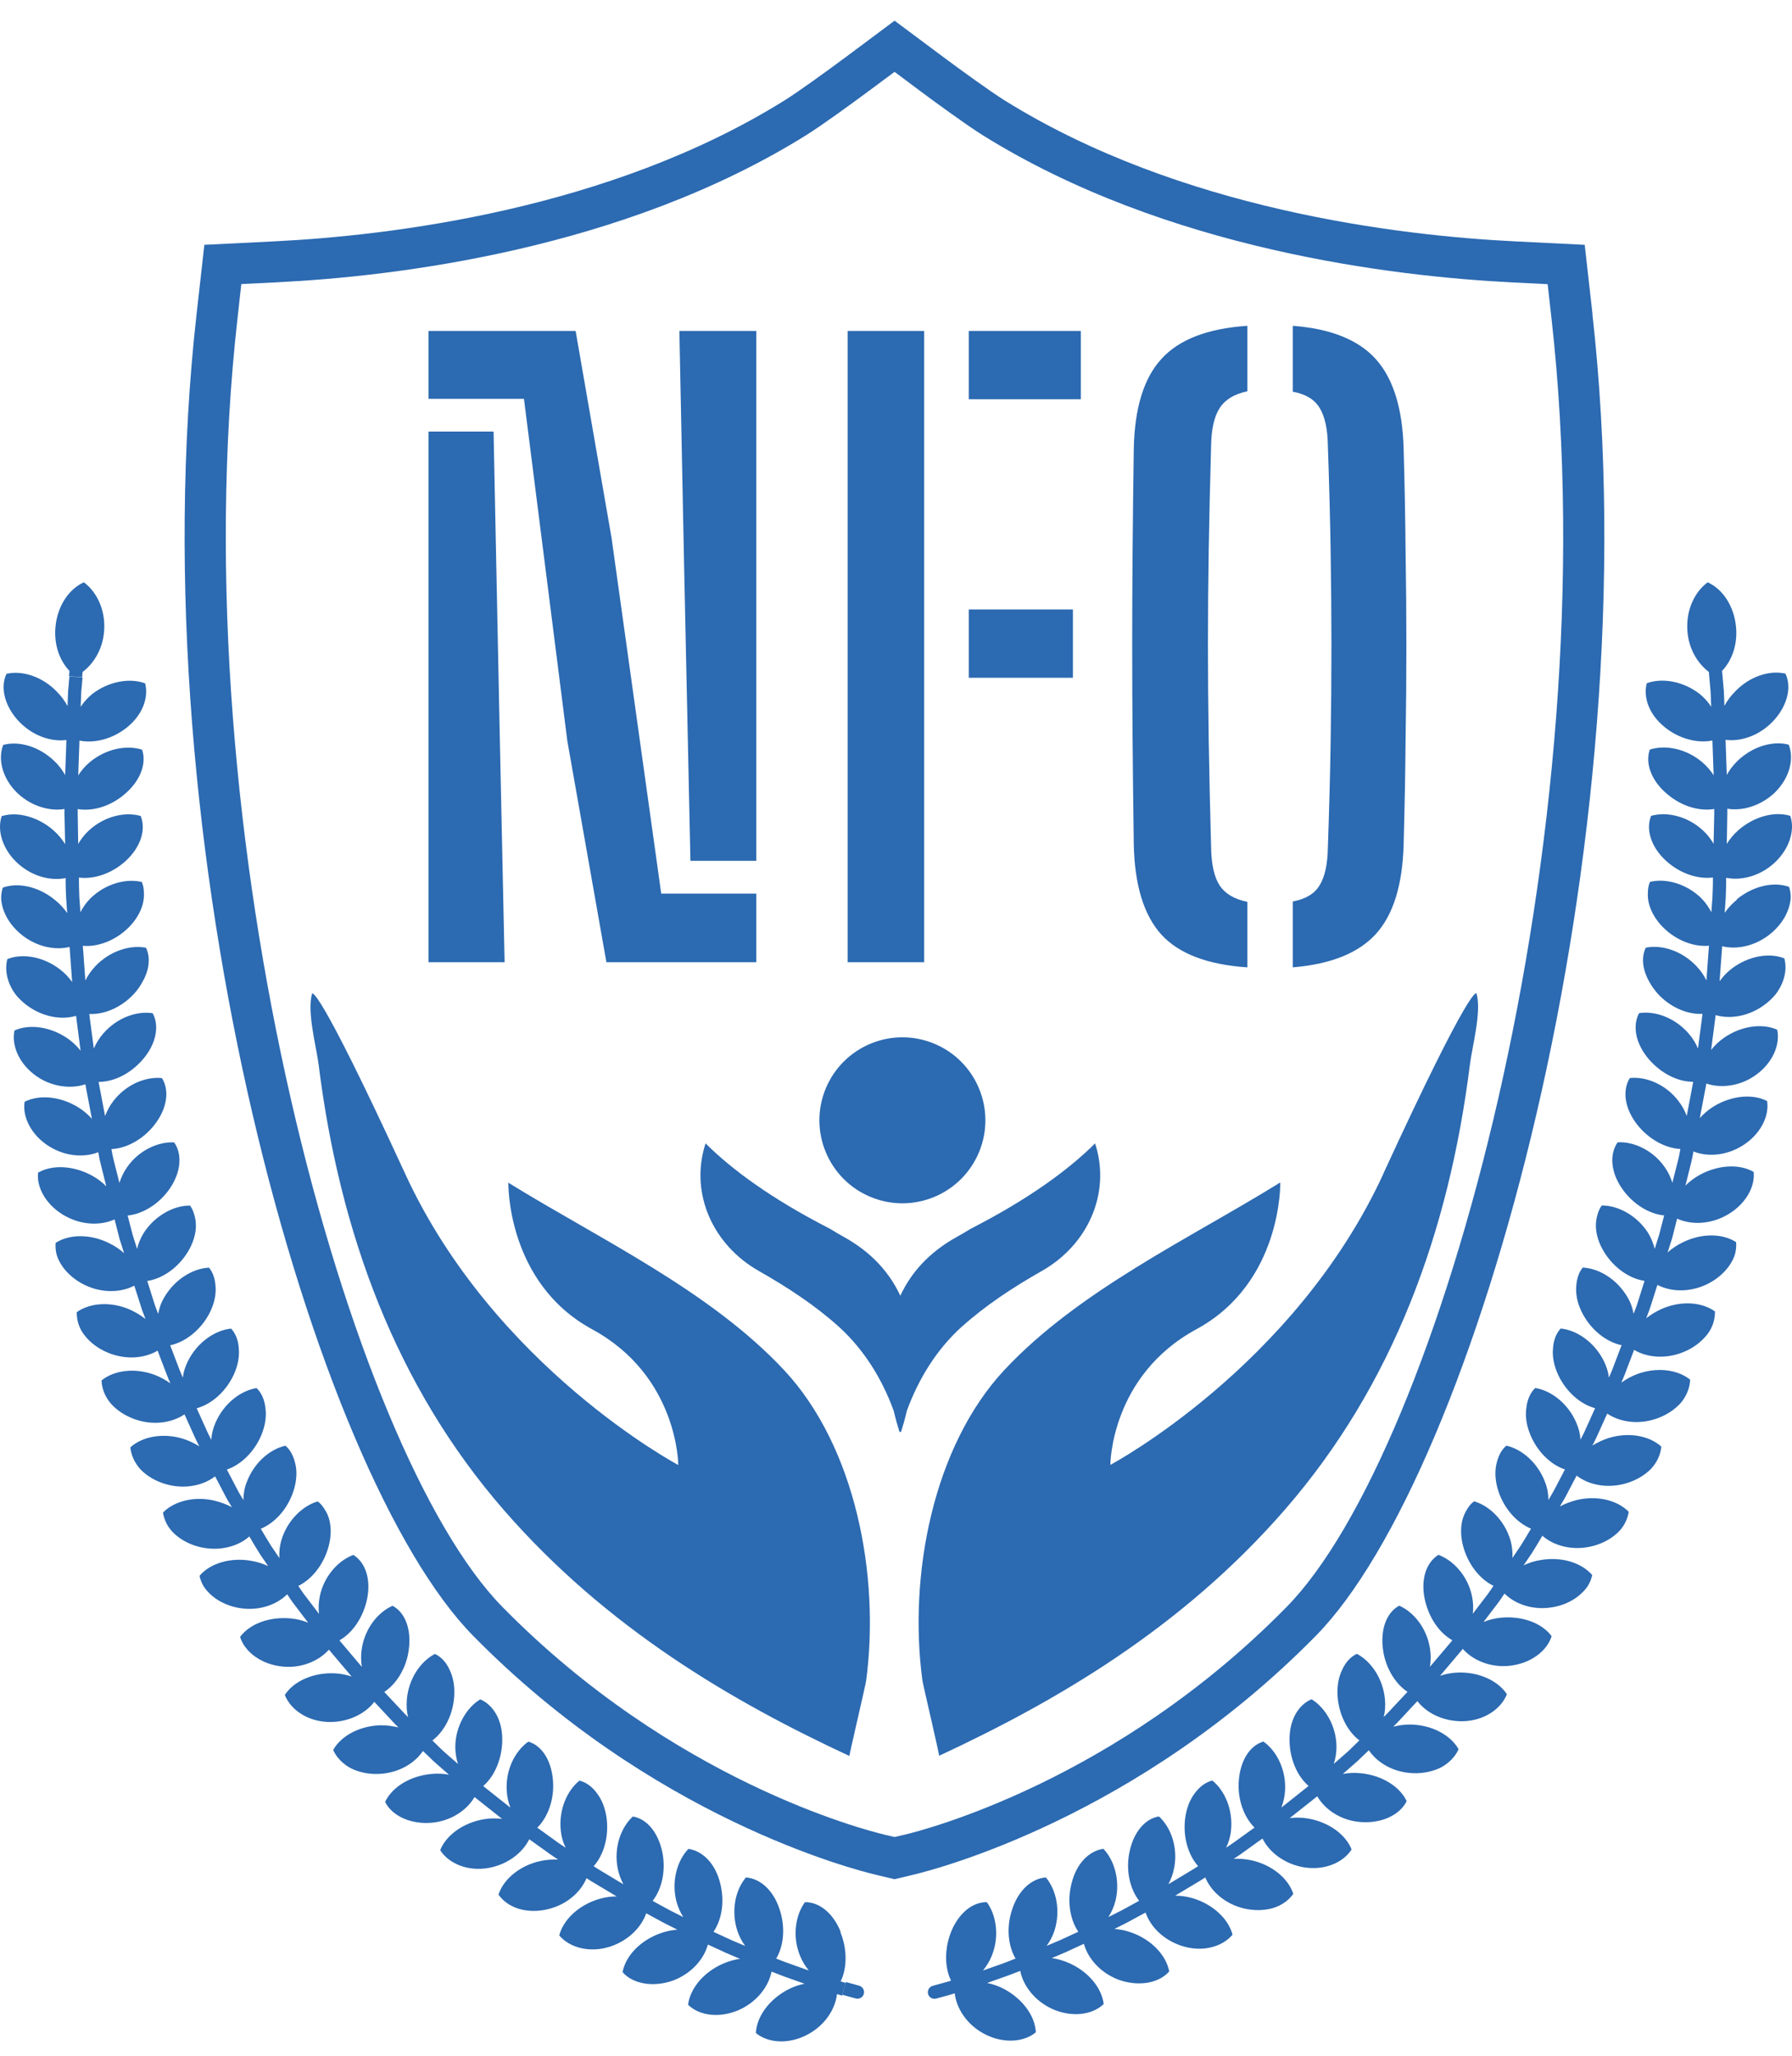<svg width="68" height="78" viewBox="0 0 68 78" fill="none" xmlns="http://www.w3.org/2000/svg">
<path d="M32.597 75.341L32.099 75.204L31.962 75.687L32.473 75.827C32.613 75.861 32.75 75.78 32.781 75.646C32.812 75.512 32.731 75.375 32.597 75.341Z" fill="#2C6AB1"/>
<path d="M31.895 73.283C31.605 72.575 31.078 72.164 30.545 72.173C30.184 72.666 30.062 73.47 30.352 74.192C30.439 74.414 30.558 74.601 30.692 74.766C30.692 74.766 30.43 74.672 30.165 74.579C29.9 74.489 29.642 74.386 29.642 74.386L29.455 74.314C29.747 73.819 29.804 73.105 29.585 72.451C29.346 71.709 28.838 71.273 28.305 71.235C27.906 71.706 27.738 72.488 27.974 73.242C28.046 73.466 28.152 73.663 28.277 73.834C28.277 73.834 28.018 73.725 27.762 73.616C27.507 73.498 27.255 73.382 27.255 73.382L27.074 73.298C27.401 72.821 27.504 72.12 27.326 71.447C27.136 70.687 26.65 70.226 26.123 70.151C25.697 70.593 25.475 71.369 25.665 72.133C25.725 72.36 25.815 72.563 25.93 72.74C25.93 72.74 25.681 72.616 25.432 72.488C25.186 72.354 24.939 72.22 24.939 72.22L24.765 72.123C25.12 71.672 25.27 70.971 25.136 70.291C24.983 69.537 24.55 69.01 24.014 68.923C23.556 69.344 23.294 70.095 23.434 70.865C23.478 71.098 23.556 71.307 23.655 71.494L22.696 70.918L22.527 70.808C22.911 70.382 23.107 69.69 23.02 68.998C22.97 68.615 22.842 68.291 22.658 68.048C22.478 67.801 22.25 67.624 21.988 67.561C21.509 67.948 21.194 68.683 21.281 69.469C21.306 69.709 21.371 69.92 21.465 70.107C21.465 70.107 21.228 69.958 21.004 69.79C20.776 69.627 20.549 69.462 20.549 69.462L20.387 69.347C20.795 68.945 21.035 68.269 20.985 67.58C20.932 66.811 20.571 66.234 20.05 66.081C19.542 66.44 19.184 67.15 19.228 67.932C19.24 68.169 19.29 68.387 19.368 68.587L18.492 67.892L18.336 67.767C18.77 67.39 19.05 66.736 19.059 66.031C19.069 65.249 18.71 64.685 18.224 64.477C17.704 64.791 17.283 65.496 17.277 66.275C17.277 66.508 17.314 66.73 17.38 66.929C17.38 66.929 17.168 66.745 16.959 66.561C16.853 66.471 16.75 66.374 16.675 66.299C16.601 66.228 16.551 66.178 16.551 66.178L16.407 66.038C16.866 65.692 17.193 65.053 17.236 64.358C17.261 63.975 17.196 63.632 17.062 63.361C16.94 63.081 16.747 62.869 16.504 62.753C15.956 63.04 15.504 63.697 15.438 64.486C15.42 64.723 15.432 64.953 15.488 65.153C15.488 65.153 15.438 65.103 15.364 65.031C15.292 64.953 15.195 64.854 15.102 64.751C14.912 64.545 14.719 64.343 14.719 64.343L14.582 64.196C15.061 63.881 15.429 63.267 15.513 62.582C15.616 61.819 15.373 61.18 14.896 60.927C14.329 61.177 13.837 61.803 13.725 62.579C13.69 62.812 13.697 63.037 13.731 63.246L13.008 62.392L12.88 62.239C13.382 61.956 13.777 61.373 13.927 60.684C14.086 59.921 13.868 59.285 13.41 58.998C12.833 59.207 12.288 59.812 12.135 60.569C12.089 60.8 12.082 61.021 12.104 61.233C12.104 61.233 11.936 61.011 11.764 60.787C11.68 60.675 11.596 60.566 11.531 60.482C11.469 60.398 11.431 60.338 11.431 60.338L11.319 60.173C11.836 59.924 12.282 59.36 12.466 58.687C12.569 58.313 12.572 57.964 12.497 57.668C12.459 57.521 12.4 57.387 12.322 57.272C12.251 57.151 12.163 57.048 12.057 56.967C11.469 57.138 10.889 57.705 10.671 58.459C10.608 58.687 10.59 58.905 10.602 59.117C10.602 59.117 10.446 58.886 10.287 58.653C10.138 58.416 9.998 58.176 9.998 58.176L9.895 58.004C10.428 57.789 10.908 57.257 11.129 56.596C11.25 56.231 11.278 55.882 11.216 55.586C11.154 55.29 11.039 55.025 10.83 54.854C10.228 54.988 9.624 55.515 9.353 56.263C9.265 56.49 9.24 56.705 9.237 56.917C9.237 56.917 9.2 56.858 9.147 56.767C9.091 56.677 9.022 56.559 8.96 56.431C8.829 56.181 8.701 55.935 8.701 55.935L8.608 55.758C9.153 55.574 9.664 55.072 9.926 54.43C10.069 54.072 10.116 53.729 10.072 53.427C10.041 53.121 9.929 52.853 9.736 52.666C9.128 52.766 8.493 53.252 8.178 53.981C8.081 54.203 8.028 54.424 8.019 54.63C8.019 54.63 7.885 54.383 7.776 54.125C7.661 53.869 7.545 53.614 7.545 53.614L7.464 53.433C8.019 53.283 8.558 52.813 8.857 52.187C9.022 51.838 9.088 51.495 9.063 51.193C9.05 50.884 8.954 50.61 8.77 50.41C8.156 50.473 7.495 50.925 7.137 51.632C7.028 51.847 6.959 52.065 6.941 52.271C6.941 52.271 6.913 52.209 6.869 52.112C6.825 52.015 6.779 51.884 6.729 51.754C6.629 51.492 6.529 51.23 6.529 51.23L6.458 51.043C7.019 50.925 7.586 50.488 7.922 49.878C8.106 49.538 8.19 49.201 8.184 48.896C8.175 48.591 8.106 48.307 7.932 48.098C7.318 48.126 6.629 48.541 6.23 49.23C6.106 49.438 6.04 49.647 6.003 49.853C6.003 49.853 5.978 49.787 5.941 49.691C5.9 49.594 5.856 49.46 5.816 49.326C5.732 49.058 5.648 48.793 5.648 48.793L5.588 48.603C6.156 48.519 6.748 48.111 7.115 47.519C7.318 47.192 7.424 46.855 7.433 46.55C7.439 46.397 7.418 46.251 7.38 46.117C7.346 45.979 7.293 45.855 7.212 45.743C6.598 45.736 5.884 46.117 5.454 46.78C5.33 46.98 5.249 47.185 5.202 47.388C5.202 47.388 5.118 47.12 5.034 46.855L4.894 46.313L4.844 46.12C5.414 46.063 6.028 45.69 6.43 45.116C6.875 44.477 6.922 43.795 6.61 43.346C6 43.309 5.261 43.652 4.822 44.287C4.688 44.48 4.594 44.683 4.532 44.883C4.532 44.883 4.463 44.611 4.395 44.34C4.361 44.203 4.326 44.069 4.301 43.966C4.277 43.864 4.264 43.795 4.264 43.795L4.227 43.599C4.8 43.574 5.433 43.231 5.866 42.673C6.346 42.056 6.436 41.371 6.146 40.906C5.529 40.841 4.791 41.146 4.311 41.763C4.164 41.95 4.062 42.147 3.987 42.346L3.778 41.246L3.741 41.05C4.323 41.05 4.943 40.744 5.414 40.205C5.928 39.61 6.056 38.925 5.794 38.445C5.18 38.348 4.429 38.622 3.915 39.218C3.759 39.398 3.644 39.591 3.56 39.785L3.413 38.672L3.388 38.473C3.965 38.501 4.619 38.217 5.087 37.706C5.218 37.563 5.32 37.416 5.401 37.264C5.492 37.111 5.554 36.958 5.595 36.806C5.676 36.5 5.657 36.207 5.542 35.961C4.937 35.84 4.171 36.083 3.625 36.653C3.46 36.827 3.332 37.014 3.239 37.205L3.158 36.086L3.142 35.886C3.716 35.939 4.386 35.684 4.881 35.191C5.155 34.917 5.333 34.612 5.414 34.313C5.454 34.163 5.47 34.014 5.461 33.873C5.461 33.73 5.433 33.593 5.383 33.465C4.788 33.319 4.002 33.531 3.438 34.079C3.273 34.244 3.145 34.428 3.052 34.615C3.052 34.615 3.03 34.334 3.011 34.057C2.999 33.777 2.996 33.496 2.996 33.496V33.297C3.56 33.372 4.242 33.147 4.766 32.67C5.342 32.144 5.548 31.474 5.339 30.96C4.741 30.788 3.965 30.972 3.385 31.499C3.211 31.658 3.074 31.835 2.968 32.019L2.949 30.898V30.698C3.516 30.795 4.189 30.595 4.725 30.137C5.33 29.629 5.57 28.965 5.392 28.445C4.803 28.255 4.018 28.411 3.41 28.916C3.226 29.068 3.08 29.243 2.968 29.421L3.008 28.299L3.015 28.099C3.579 28.215 4.27 28.04 4.816 27.601C5.423 27.114 5.644 26.457 5.507 25.927C4.928 25.715 4.133 25.846 3.504 26.329C3.32 26.476 3.177 26.644 3.061 26.819C3.061 26.819 3.074 26.538 3.083 26.258C3.108 25.977 3.133 25.7 3.133 25.7L2.634 25.666C2.634 25.666 2.609 25.946 2.584 26.227C2.572 26.51 2.563 26.791 2.563 26.791C2.46 26.6 2.329 26.416 2.158 26.245C1.618 25.681 0.858 25.426 0.247 25.566C-0.011 26.099 0.194 26.847 0.758 27.414C1.269 27.928 1.949 28.152 2.519 28.077L2.513 28.28L2.472 29.408C2.369 29.224 2.239 29.043 2.064 28.878C1.497 28.33 0.724 28.099 0.123 28.264C-0.095 28.81 0.095 29.548 0.662 30.093C1.185 30.589 1.886 30.791 2.447 30.695V30.898L2.472 32.029C2.36 31.848 2.217 31.673 2.036 31.511C1.441 30.985 0.656 30.782 0.064 30.966C-0.123 31.521 0.104 32.253 0.699 32.78C1.238 33.256 1.927 33.431 2.491 33.316V33.518C2.491 33.518 2.494 33.802 2.51 34.082C2.532 34.363 2.55 34.646 2.55 34.646C2.429 34.468 2.276 34.3 2.086 34.148C1.475 33.643 0.702 33.468 0.107 33.677C0.06 33.817 0.039 33.97 0.045 34.123C0.057 34.278 0.095 34.437 0.157 34.593C0.282 34.908 0.506 35.213 0.818 35.466C1.382 35.921 2.083 36.067 2.641 35.93L2.656 36.133L2.737 37.261C2.616 37.089 2.463 36.924 2.276 36.781C1.653 36.301 0.858 36.157 0.279 36.391C0.201 36.678 0.229 36.999 0.353 37.31C0.416 37.466 0.503 37.619 0.615 37.762C0.734 37.906 0.877 38.04 1.039 38.158C1.631 38.591 2.338 38.706 2.887 38.544L2.912 38.744L3.058 39.866C2.927 39.7 2.765 39.541 2.569 39.404C1.918 38.953 1.117 38.843 0.55 39.099C0.425 39.679 0.737 40.383 1.388 40.835C1.968 41.243 2.706 41.324 3.239 41.14L3.276 41.34L3.488 42.452C3.348 42.293 3.177 42.144 2.971 42.016C2.295 41.595 1.484 41.523 0.933 41.804C0.843 42.386 1.192 43.078 1.871 43.499C2.482 43.879 3.192 43.929 3.728 43.717L3.765 43.916C3.765 43.916 3.775 43.988 3.803 44.088C3.828 44.191 3.862 44.328 3.896 44.465C3.965 44.739 4.033 45.013 4.033 45.013C3.884 44.861 3.703 44.721 3.491 44.605C2.784 44.222 1.989 44.181 1.444 44.493C1.382 45.082 1.777 45.755 2.479 46.141C3.114 46.49 3.825 46.506 4.348 46.266L4.398 46.462L4.538 47.011L4.71 47.55C4.551 47.407 4.364 47.276 4.143 47.17C3.438 46.818 2.641 46.818 2.111 47.157C2.098 47.307 2.111 47.459 2.151 47.612C2.195 47.762 2.273 47.911 2.369 48.052C2.566 48.332 2.856 48.581 3.217 48.756C3.871 49.071 4.585 49.049 5.096 48.781L5.158 48.974C5.158 48.974 5.243 49.245 5.33 49.513C5.37 49.65 5.417 49.781 5.458 49.881C5.495 49.98 5.52 50.046 5.52 50.046C5.352 49.912 5.155 49.794 4.94 49.694C4.224 49.376 3.42 49.423 2.912 49.787C2.909 50.086 2.996 50.401 3.211 50.669C3.423 50.94 3.728 51.174 4.102 51.327C4.775 51.604 5.489 51.542 5.981 51.246L6.053 51.436C6.053 51.436 6.152 51.7 6.255 51.965C6.308 52.096 6.355 52.23 6.395 52.327C6.439 52.423 6.467 52.489 6.467 52.489C6.29 52.364 6.096 52.252 5.875 52.168C5.14 51.891 4.339 51.981 3.853 52.377C3.862 52.676 3.98 52.984 4.199 53.246C4.426 53.505 4.744 53.72 5.127 53.854C5.816 54.094 6.523 53.988 7 53.664L7.084 53.847C7.084 53.847 7.199 54.106 7.318 54.365C7.43 54.627 7.564 54.876 7.564 54.876C7.377 54.764 7.178 54.664 6.953 54.592C6.202 54.359 5.408 54.496 4.946 54.916C4.975 55.215 5.112 55.515 5.342 55.764C5.585 56.01 5.916 56.206 6.305 56.316C7.009 56.515 7.707 56.368 8.162 56.016L8.256 56.194C8.256 56.194 8.387 56.443 8.518 56.696C8.58 56.823 8.652 56.945 8.708 57.035C8.764 57.126 8.798 57.188 8.798 57.188C8.611 57.085 8.393 57.004 8.165 56.945C7.405 56.758 6.62 56.942 6.184 57.391C6.233 57.687 6.377 57.983 6.639 58.213C6.894 58.444 7.237 58.621 7.629 58.709C8.343 58.864 9.029 58.678 9.462 58.297L9.565 58.472C9.565 58.472 9.708 58.718 9.857 58.955C10.016 59.188 10.175 59.422 10.175 59.422C9.982 59.329 9.764 59.26 9.524 59.22C8.745 59.086 7.982 59.31 7.57 59.79C7.601 59.936 7.661 60.083 7.745 60.217C7.835 60.348 7.95 60.469 8.084 60.578C8.352 60.793 8.704 60.952 9.1 61.015C9.82 61.13 10.49 60.896 10.898 60.491L11.01 60.659C11.01 60.659 11.048 60.718 11.113 60.806C11.179 60.89 11.263 61.002 11.35 61.117C11.521 61.342 11.693 61.569 11.693 61.569C11.496 61.488 11.275 61.429 11.035 61.407C10.235 61.332 9.487 61.603 9.11 62.108C9.287 62.682 9.923 63.155 10.717 63.233C11.434 63.308 12.104 63.021 12.481 62.591L12.612 62.747L13.344 63.613C13.145 63.545 12.924 63.498 12.681 63.489C11.886 63.458 11.144 63.788 10.808 64.311C11.026 64.869 11.671 65.318 12.478 65.337C13.213 65.349 13.855 65.028 14.204 64.573L14.341 64.72C14.341 64.72 14.535 64.925 14.728 65.134C14.825 65.237 14.921 65.34 14.993 65.418C15.068 65.492 15.12 65.542 15.12 65.542C14.909 65.496 14.691 65.458 14.451 65.461C13.662 65.477 12.945 65.854 12.643 66.399C12.765 66.677 12.995 66.913 13.294 67.082C13.603 67.24 13.98 67.325 14.385 67.306C15.114 67.275 15.731 66.913 16.049 66.437L16.196 66.577C16.196 66.577 16.245 66.627 16.323 66.698C16.398 66.773 16.501 66.873 16.61 66.963C16.822 67.15 17.037 67.337 17.037 67.337C16.828 67.297 16.601 67.284 16.358 67.309C15.563 67.387 14.887 67.798 14.613 68.368C14.884 68.914 15.616 69.235 16.407 69.157C17.127 69.085 17.719 68.68 18.006 68.185L18.165 68.309L19.053 69.014C18.844 68.986 18.617 68.986 18.38 69.023C17.595 69.151 16.934 69.621 16.703 70.201C17.028 70.706 17.747 71.017 18.542 70.874C19.265 70.743 19.829 70.3 20.084 69.786L20.25 69.905C20.25 69.905 20.48 70.07 20.711 70.235C20.938 70.403 21.178 70.556 21.178 70.556C20.963 70.547 20.736 70.562 20.505 70.612C19.735 70.78 19.109 71.291 18.916 71.887C19.09 72.133 19.358 72.326 19.689 72.426C20.019 72.522 20.405 72.535 20.795 72.438C21.502 72.27 22.035 71.796 22.256 71.263L22.428 71.373L23.4 71.955C23.188 71.955 22.964 71.983 22.733 72.052C21.97 72.279 21.375 72.831 21.222 73.435C21.608 73.893 22.359 74.108 23.132 73.865C23.83 73.644 24.335 73.136 24.522 72.594L24.699 72.691C24.699 72.691 24.949 72.825 25.198 72.962C25.45 73.089 25.703 73.217 25.703 73.217C25.491 73.233 25.267 73.276 25.039 73.361C24.294 73.632 23.74 74.211 23.624 74.828C24.023 75.286 24.812 75.414 25.556 75.14C26.239 74.878 26.712 74.336 26.862 73.781L27.046 73.865L27.56 74.102C27.822 74.214 28.08 74.323 28.08 74.323C27.869 74.352 27.65 74.411 27.429 74.51C26.706 74.825 26.186 75.445 26.111 76.065C26.541 76.492 27.332 76.583 28.065 76.252C28.732 75.944 29.165 75.374 29.277 74.809L29.467 74.881C29.467 74.881 29.729 74.987 29.997 75.078L30.53 75.268C30.321 75.308 30.106 75.38 29.894 75.492C29.187 75.866 28.716 76.508 28.682 77.137C29.149 77.527 29.947 77.577 30.66 77.187C31.309 76.838 31.695 76.231 31.761 75.66L31.954 75.719L32.091 75.236L31.901 75.18C32.15 74.66 32.15 73.953 31.891 73.311L31.895 73.283Z" fill="#2C6AB1"/>
<path d="M3.138 25.494C3.571 25.164 3.892 24.625 3.949 23.97C4.017 23.185 3.696 22.474 3.182 22.094C2.612 22.35 2.172 22.998 2.104 23.802C2.045 24.472 2.266 25.07 2.637 25.457L2.618 25.659L3.116 25.693L3.135 25.491L3.138 25.494Z" fill="#2C6AB1"/>
<path d="M65.909 34.138C65.719 34.291 65.566 34.462 65.445 34.637C65.445 34.637 65.467 34.356 65.485 34.073C65.498 33.789 65.501 33.509 65.501 33.509V33.306C66.068 33.421 66.76 33.247 67.299 32.77C67.894 32.243 68.125 31.511 67.935 30.956C67.343 30.773 66.561 30.975 65.962 31.502C65.781 31.661 65.638 31.838 65.526 32.019L65.545 30.888V30.685C66.109 30.782 66.81 30.579 67.336 30.084C67.903 29.536 68.094 28.8 67.875 28.255C67.274 28.093 66.501 28.323 65.934 28.869C65.763 29.034 65.629 29.215 65.526 29.402L65.485 28.273L65.479 28.071C66.049 28.146 66.729 27.921 67.24 27.407C67.804 26.84 68.009 26.095 67.751 25.559C67.14 25.416 66.38 25.672 65.841 26.239C65.669 26.41 65.535 26.597 65.436 26.784C65.436 26.784 65.423 26.5 65.414 26.22C65.389 25.94 65.364 25.659 65.364 25.659L65.345 25.457C65.716 25.067 65.937 24.472 65.878 23.802C65.806 22.998 65.37 22.35 64.8 22.094C64.286 22.474 63.965 23.185 64.033 23.97C64.089 24.625 64.41 25.164 64.844 25.494L64.862 25.697C64.862 25.697 64.887 25.977 64.912 26.254L64.934 26.815C64.819 26.641 64.675 26.472 64.491 26.326C63.859 25.84 63.064 25.712 62.488 25.924C62.351 26.454 62.569 27.111 63.179 27.597C63.725 28.037 64.42 28.211 64.981 28.096L64.987 28.295L65.027 29.417C64.912 29.236 64.766 29.065 64.585 28.912C63.98 28.404 63.192 28.249 62.603 28.442C62.422 28.965 62.662 29.629 63.27 30.134C63.806 30.589 64.479 30.791 65.049 30.695V30.894L65.024 32.016C64.918 31.832 64.784 31.654 64.607 31.496C64.03 30.969 63.251 30.785 62.653 30.956C62.444 31.471 62.65 32.141 63.226 32.667C63.75 33.144 64.432 33.368 64.999 33.294V33.493C64.999 33.493 64.996 33.773 64.981 34.054C64.959 34.334 64.94 34.612 64.94 34.612C64.844 34.425 64.719 34.244 64.554 34.076C63.99 33.527 63.204 33.312 62.609 33.462C62.556 33.59 62.531 33.727 62.531 33.87C62.522 34.013 62.538 34.16 62.578 34.309C62.659 34.609 62.837 34.914 63.111 35.188C63.606 35.684 64.276 35.936 64.85 35.883L64.834 36.083L64.753 37.201C64.66 37.011 64.532 36.821 64.367 36.65C63.821 36.076 63.055 35.833 62.45 35.958C62.332 36.204 62.316 36.5 62.397 36.802C62.438 36.955 62.503 37.108 62.59 37.26C62.672 37.413 62.778 37.559 62.905 37.703C63.373 38.217 64.027 38.498 64.603 38.469L64.579 38.669L64.432 39.781C64.348 39.585 64.233 39.392 64.077 39.214C63.563 38.619 62.812 38.345 62.198 38.441C61.936 38.924 62.064 39.607 62.578 40.202C63.052 40.741 63.669 41.046 64.251 41.046L64.214 41.243L64.005 42.343C63.934 42.143 63.828 41.947 63.681 41.76C63.201 41.143 62.466 40.838 61.846 40.903C61.556 41.37 61.643 42.056 62.126 42.67C62.559 43.225 63.195 43.567 63.765 43.595L63.728 43.792C63.728 43.792 63.719 43.86 63.691 43.963C63.666 44.066 63.631 44.2 63.597 44.337L63.46 44.879C63.398 44.677 63.307 44.477 63.17 44.284C62.731 43.648 61.992 43.303 61.382 43.343C61.07 43.795 61.114 44.477 61.562 45.113C61.964 45.686 62.578 46.063 63.148 46.116L63.099 46.309L62.958 46.852C62.874 47.12 62.79 47.385 62.79 47.385C62.74 47.182 62.659 46.976 62.538 46.777C62.111 46.113 61.394 45.733 60.78 45.739C60.702 45.848 60.646 45.976 60.612 46.113C60.574 46.25 60.553 46.394 60.559 46.546C60.568 46.852 60.674 47.188 60.877 47.515C61.244 48.108 61.837 48.516 62.404 48.6L62.344 48.79C62.344 48.79 62.26 49.058 62.176 49.323C62.136 49.457 62.092 49.591 62.051 49.687C62.014 49.784 61.989 49.849 61.989 49.849C61.952 49.644 61.886 49.435 61.762 49.226C61.363 48.538 60.677 48.123 60.06 48.095C59.886 48.304 59.817 48.587 59.808 48.893C59.802 49.198 59.886 49.538 60.07 49.874C60.403 50.485 60.97 50.924 61.534 51.04L61.462 51.227C61.462 51.227 61.363 51.489 61.263 51.75C61.213 51.881 61.166 52.012 61.123 52.109C61.079 52.205 61.051 52.267 61.051 52.267C61.029 52.062 60.964 51.844 60.855 51.629C60.496 50.921 59.836 50.469 59.222 50.407C59.038 50.607 58.945 50.878 58.929 51.189C58.904 51.492 58.97 51.834 59.135 52.183C59.434 52.81 59.973 53.283 60.528 53.43L60.447 53.611C60.447 53.611 60.331 53.866 60.216 54.122C60.107 54.38 59.973 54.626 59.973 54.626C59.964 54.421 59.911 54.2 59.814 53.978C59.499 53.249 58.864 52.763 58.256 52.663C58.063 52.85 57.951 53.118 57.919 53.424C57.876 53.726 57.919 54.069 58.066 54.427C58.328 55.072 58.839 55.574 59.384 55.754L59.291 55.932C59.291 55.932 59.16 56.181 59.032 56.428C58.97 56.552 58.898 56.674 58.845 56.764C58.792 56.854 58.755 56.914 58.755 56.914C58.755 56.705 58.727 56.49 58.639 56.259C58.368 55.514 57.761 54.988 57.162 54.851C56.953 55.022 56.838 55.29 56.776 55.583C56.717 55.882 56.742 56.228 56.863 56.593C57.084 57.253 57.567 57.786 58.097 58.001L57.994 58.172C57.994 58.172 57.854 58.416 57.705 58.649C57.549 58.88 57.39 59.114 57.39 59.114C57.402 58.905 57.384 58.684 57.321 58.456C57.103 57.699 56.523 57.132 55.935 56.963C55.829 57.044 55.738 57.147 55.67 57.269C55.595 57.384 55.536 57.518 55.495 57.665C55.42 57.958 55.423 58.31 55.526 58.684C55.71 59.357 56.156 59.921 56.673 60.17L56.561 60.335C56.561 60.335 56.523 60.394 56.461 60.478C56.399 60.562 56.312 60.675 56.227 60.784C56.059 61.005 55.888 61.229 55.888 61.229C55.91 61.021 55.907 60.796 55.857 60.566C55.704 59.808 55.159 59.204 54.582 58.995C54.124 59.282 53.903 59.917 54.065 60.681C54.215 61.373 54.61 61.952 55.112 62.236L54.984 62.389L54.261 63.242C54.295 63.034 54.302 62.809 54.267 62.575C54.155 61.8 53.663 61.173 53.096 60.924C52.619 61.176 52.376 61.815 52.479 62.579C52.566 63.261 52.931 63.875 53.41 64.193L53.273 64.339C53.273 64.339 53.083 64.545 52.89 64.747C52.794 64.85 52.7 64.953 52.628 65.028C52.554 65.1 52.504 65.149 52.504 65.149C52.56 64.95 52.575 64.719 52.554 64.483C52.485 63.697 52.033 63.037 51.488 62.75C51.245 62.865 51.055 63.077 50.93 63.358C50.796 63.629 50.731 63.971 50.756 64.355C50.802 65.047 51.126 65.689 51.584 66.034L51.441 66.175C51.441 66.175 51.391 66.225 51.316 66.296C51.242 66.371 51.142 66.468 51.033 66.558C50.821 66.742 50.612 66.926 50.612 66.926C50.678 66.726 50.715 66.508 50.715 66.271C50.709 65.492 50.288 64.788 49.768 64.473C49.279 64.679 48.923 65.246 48.933 66.028C48.939 66.732 49.219 67.387 49.656 67.764L49.5 67.888L48.624 68.583C48.699 68.384 48.752 68.166 48.764 67.929C48.805 67.147 48.447 66.436 47.942 66.078C47.421 66.231 47.06 66.81 47.007 67.577C46.957 68.266 47.197 68.939 47.605 69.344L47.443 69.459C47.443 69.459 47.216 69.621 46.988 69.786C46.764 69.954 46.527 70.104 46.527 70.104C46.617 69.917 46.686 69.705 46.711 69.465C46.798 68.68 46.483 67.945 46.004 67.558C45.742 67.621 45.517 67.798 45.334 68.044C45.15 68.287 45.022 68.611 44.972 68.995C44.885 69.686 45.081 70.378 45.465 70.805L45.296 70.914L44.337 71.491C44.436 71.304 44.514 71.095 44.558 70.861C44.701 70.091 44.436 69.341 43.978 68.92C43.442 69.004 43.006 69.534 42.856 70.288C42.719 70.967 42.872 71.668 43.227 72.12L43.053 72.217C43.053 72.217 42.806 72.351 42.56 72.485C42.311 72.609 42.062 72.737 42.062 72.737C42.174 72.559 42.267 72.357 42.327 72.129C42.514 71.366 42.295 70.59 41.868 70.148C41.342 70.225 40.856 70.684 40.666 71.444C40.488 72.117 40.594 72.818 40.918 73.295L40.737 73.379C40.737 73.379 40.482 73.497 40.229 73.613L39.715 73.831C39.84 73.659 39.946 73.466 40.017 73.242C40.251 72.488 40.083 71.706 39.687 71.235C39.154 71.272 38.647 71.709 38.407 72.45C38.185 73.105 38.245 73.818 38.537 74.314L38.35 74.385C38.35 74.385 38.092 74.492 37.827 74.579C37.565 74.672 37.3 74.766 37.3 74.766C37.434 74.604 37.553 74.414 37.64 74.192C37.93 73.469 37.808 72.665 37.447 72.173C36.914 72.164 36.39 72.575 36.097 73.282C35.839 73.921 35.836 74.632 36.088 75.152L35.898 75.208L35.4 75.345C35.266 75.38 35.184 75.513 35.216 75.651C35.247 75.785 35.387 75.866 35.524 75.831L36.035 75.691L36.228 75.632C36.294 76.202 36.683 76.81 37.328 77.159C38.042 77.548 38.843 77.499 39.307 77.109C39.273 76.48 38.802 75.841 38.095 75.464C37.88 75.352 37.668 75.28 37.459 75.239C37.459 75.239 37.727 75.146 37.992 75.049C38.26 74.959 38.525 74.853 38.525 74.853L38.715 74.781C38.827 75.345 39.26 75.915 39.927 76.224C40.656 76.551 41.448 76.461 41.881 76.037C41.806 75.417 41.286 74.797 40.563 74.482C40.342 74.385 40.12 74.323 39.912 74.295C39.912 74.295 40.173 74.183 40.432 74.074C40.691 73.956 40.946 73.837 40.946 73.837L41.13 73.753C41.28 74.305 41.753 74.85 42.436 75.112C43.184 75.386 43.969 75.258 44.368 74.8C44.249 74.183 43.698 73.603 42.953 73.332C42.725 73.248 42.504 73.204 42.289 73.189C42.289 73.189 42.542 73.061 42.794 72.933C43.043 72.799 43.293 72.662 43.293 72.662L43.47 72.566C43.657 73.111 44.159 73.616 44.86 73.837C45.633 74.083 46.387 73.865 46.77 73.407C46.617 72.806 46.022 72.251 45.259 72.023C45.028 71.955 44.804 71.927 44.592 71.927L45.564 71.344L45.736 71.235C45.957 71.768 46.49 72.239 47.197 72.41C47.59 72.503 47.973 72.491 48.303 72.397C48.634 72.298 48.901 72.105 49.076 71.858C48.883 71.263 48.257 70.755 47.487 70.584C47.256 70.534 47.029 70.518 46.814 70.528C46.814 70.528 47.054 70.378 47.281 70.207C47.512 70.042 47.742 69.876 47.742 69.876L47.907 69.758C48.163 70.272 48.727 70.715 49.45 70.846C50.245 70.986 50.968 70.677 51.288 70.173C51.061 69.593 50.397 69.122 49.612 68.995C49.375 68.957 49.148 68.957 48.939 68.985L49.827 68.281L49.986 68.156C50.273 68.655 50.865 69.06 51.584 69.129C52.379 69.207 53.108 68.886 53.379 68.34C53.105 67.77 52.429 67.359 51.634 67.281C51.391 67.256 51.164 67.268 50.955 67.309C50.955 67.309 51.167 67.122 51.382 66.935C51.491 66.845 51.591 66.745 51.669 66.67C51.746 66.595 51.796 66.549 51.796 66.549L51.943 66.408C52.264 66.888 52.878 67.247 53.607 67.278C54.012 67.296 54.389 67.209 54.697 67.053C54.997 66.885 55.224 66.645 55.349 66.371C55.043 65.826 54.327 65.449 53.538 65.433C53.298 65.427 53.08 65.464 52.868 65.514C52.868 65.514 52.918 65.464 52.996 65.389C53.068 65.311 53.164 65.209 53.261 65.106C53.454 64.9 53.647 64.691 53.647 64.691L53.785 64.545C54.133 65 54.775 65.321 55.511 65.308C56.318 65.29 56.963 64.841 57.181 64.283C56.841 63.763 56.103 63.429 55.308 63.461C55.068 63.47 54.847 63.517 54.645 63.585L55.377 62.719L55.508 62.563C55.885 62.993 56.555 63.28 57.271 63.205C58.066 63.127 58.702 62.653 58.879 62.08C58.502 61.575 57.754 61.304 56.953 61.379C56.714 61.404 56.492 61.46 56.296 61.541C56.296 61.541 56.467 61.317 56.639 61.089C56.723 60.977 56.81 60.865 56.876 60.778C56.938 60.693 56.978 60.631 56.978 60.631L57.091 60.463C57.499 60.871 58.172 61.102 58.889 60.986C59.288 60.924 59.636 60.765 59.904 60.55C60.038 60.441 60.154 60.319 60.244 60.189C60.328 60.055 60.388 59.908 60.419 59.762C60.007 59.285 59.244 59.057 58.465 59.191C58.225 59.229 58.007 59.3 57.814 59.394L58.131 58.927C58.284 58.687 58.424 58.444 58.424 58.444L58.527 58.269C58.96 58.649 59.646 58.839 60.359 58.68C60.752 58.593 61.095 58.416 61.35 58.185C61.612 57.958 61.755 57.658 61.805 57.362C61.369 56.914 60.584 56.73 59.824 56.917C59.596 56.976 59.378 57.057 59.191 57.16C59.191 57.16 59.228 57.1 59.281 57.007C59.337 56.917 59.409 56.795 59.471 56.667C59.602 56.418 59.733 56.166 59.733 56.166L59.827 55.988C60.282 56.34 60.98 56.487 61.684 56.287C62.073 56.178 62.404 55.979 62.647 55.736C62.88 55.486 63.014 55.187 63.042 54.888C62.581 54.467 61.787 54.33 61.036 54.564C60.811 54.636 60.612 54.735 60.425 54.848C60.425 54.848 60.559 54.598 60.671 54.337C60.786 54.078 60.905 53.819 60.905 53.819L60.989 53.636C61.466 53.959 62.17 54.066 62.862 53.825C63.245 53.691 63.563 53.477 63.79 53.218C64.005 52.956 64.124 52.648 64.136 52.349C63.65 51.953 62.849 51.865 62.114 52.14C61.892 52.224 61.699 52.336 61.522 52.461C61.522 52.461 61.55 52.395 61.593 52.299C61.637 52.202 61.684 52.068 61.734 51.937C61.833 51.672 61.936 51.407 61.936 51.407L62.008 51.217C62.5 51.513 63.214 51.576 63.887 51.298C64.261 51.146 64.563 50.909 64.778 50.641C64.993 50.37 65.08 50.055 65.077 49.759C64.569 49.391 63.765 49.348 63.049 49.666C62.837 49.762 62.637 49.884 62.469 50.018C62.469 50.018 62.494 49.952 62.531 49.852C62.572 49.756 62.619 49.619 62.659 49.485C62.743 49.214 62.831 48.946 62.831 48.946L62.893 48.752C63.404 49.02 64.114 49.045 64.772 48.728C65.133 48.553 65.423 48.304 65.619 48.023C65.716 47.883 65.794 47.737 65.838 47.584C65.878 47.431 65.894 47.279 65.878 47.129C65.348 46.789 64.551 46.789 63.846 47.142C63.625 47.248 63.438 47.378 63.279 47.522C63.279 47.522 63.363 47.251 63.451 46.983L63.591 46.434L63.641 46.238C64.164 46.478 64.878 46.462 65.51 46.113C66.212 45.727 66.607 45.054 66.545 44.465C66 44.153 65.205 44.194 64.498 44.577C64.286 44.695 64.105 44.836 63.955 44.985L64.093 44.437C64.127 44.3 64.161 44.163 64.186 44.06C64.211 43.957 64.223 43.888 64.223 43.888L64.261 43.689C64.797 43.904 65.504 43.851 66.118 43.471C66.794 43.05 67.146 42.358 67.056 41.776C66.504 41.492 65.697 41.567 65.018 41.987C64.812 42.115 64.644 42.265 64.501 42.424L64.713 41.311L64.75 41.112C65.286 41.299 66.021 41.218 66.601 40.806C67.252 40.355 67.561 39.65 67.439 39.071C66.872 38.815 66.071 38.924 65.42 39.376C65.224 39.513 65.062 39.669 64.931 39.837L65.077 38.716L65.102 38.516C65.654 38.678 66.361 38.563 66.95 38.13C67.112 38.011 67.255 37.877 67.374 37.734C67.483 37.591 67.57 37.438 67.635 37.282C67.76 36.971 67.788 36.65 67.71 36.363C67.131 36.132 66.339 36.276 65.713 36.752C65.523 36.899 65.373 37.061 65.252 37.232L65.336 36.104L65.351 35.902C65.909 36.042 66.607 35.895 67.174 35.438C67.486 35.185 67.71 34.88 67.835 34.565C67.897 34.409 67.935 34.247 67.95 34.094C67.957 33.939 67.935 33.789 67.888 33.649C67.293 33.44 66.52 33.618 65.909 34.119V34.138Z" fill="#2C6AB1"/>
<path d="M60.43 11.919L60.134 9.289L57.488 9.158C53.113 8.943 44.778 7.961 38.115 3.805C37.579 3.471 36.442 2.645 35.806 2.172L33.946 0.785L32.086 2.172C31.285 2.767 30.26 3.505 29.773 3.808C23.111 7.962 14.776 8.943 10.401 9.158L7.755 9.289L7.459 11.919C5.184 32.17 11.906 55.906 17.945 62.057C24.725 68.965 32.375 70.928 33.226 71.131L33.943 71.302L34.66 71.131C35.51 70.928 43.157 68.965 49.941 62.057C55.98 55.906 62.701 32.17 60.426 11.919H60.43ZM34.304 69.617L33.946 69.701L33.588 69.617C32.784 69.427 25.536 67.563 19.06 60.966C13.258 55.058 6.805 31.737 9.011 12.093L9.157 10.778L10.479 10.713C15.003 10.492 23.635 9.47 30.596 5.126C31.157 4.777 32.251 3.985 33.014 3.418L33.946 2.726L34.874 3.421C35.439 3.842 36.669 4.743 37.289 5.129C44.251 9.47 52.883 10.492 57.407 10.716L58.728 10.782L58.875 12.097C61.081 31.74 54.627 55.061 48.825 60.969C42.35 67.566 35.102 69.43 34.298 69.62L34.304 69.617Z" fill="#2C6AB1"/>
<path d="M19.312 44.883C19.312 44.883 19.3 44.873 19.29 44.87C19.29 44.87 19.209 48.666 22.472 50.438C25.738 52.212 25.738 55.586 25.738 55.586C25.738 55.586 18.751 51.875 15.373 44.533C11.995 37.195 11.843 37.7 11.843 37.7C11.637 38.379 12.008 39.725 12.092 40.405C12.887 46.755 15.015 52.573 19.11 57.285C23.036 61.8 27.828 64.579 32.234 66.627C32.213 66.617 32.845 63.947 32.867 63.769C33.4 59.774 32.462 54.891 29.76 51.993C26.94 48.968 22.721 46.998 19.309 44.886L19.312 44.883Z" fill="#2C6AB1"/>
<path d="M52.498 44.529C49.121 51.867 42.134 55.581 42.134 55.581C42.134 55.581 42.134 52.207 45.4 50.434C48.666 48.661 48.582 44.865 48.582 44.865C48.575 44.868 48.569 44.874 48.56 44.878C45.148 46.993 40.928 48.963 38.108 51.985C35.407 54.883 34.466 59.766 35.002 63.761C35.027 63.936 35.659 66.606 35.634 66.619C40.04 64.571 44.833 61.795 48.759 57.277C52.857 52.565 54.982 46.747 55.777 40.397C55.861 39.717 56.232 38.371 56.026 37.692C56.026 37.692 55.873 37.187 52.495 44.526L52.498 44.529Z" fill="#2C6AB1"/>
<path d="M36.509 50.33C37.385 49.54 38.424 48.854 39.529 48.226C41.284 47.232 42.134 45.298 41.581 43.467C41.573 43.439 41.563 43.411 41.555 43.383C40.566 44.366 39.08 45.469 36.856 46.612C36.852 46.614 36.848 46.616 36.842 46.618C36.673 46.722 36.501 46.825 36.316 46.927C35.231 47.526 34.559 48.311 34.164 49.163C33.769 48.313 33.097 47.526 32.012 46.927C31.828 46.825 31.655 46.722 31.487 46.618C31.483 46.616 31.479 46.614 31.473 46.612C29.246 45.469 27.762 44.366 26.773 43.383C26.765 43.411 26.755 43.439 26.747 43.467C26.194 45.298 27.046 47.232 28.799 48.226C29.904 48.854 30.943 49.54 31.82 50.33C32.78 51.197 33.472 52.316 33.913 53.531C33.982 53.824 34.058 54.093 34.132 54.331C34.16 54.331 34.132 54.331 34.158 54.331C34.158 54.327 34.16 54.323 34.162 54.319C34.162 54.323 34.164 54.327 34.166 54.331C34.194 54.331 34.166 54.331 34.192 54.331C34.266 54.093 34.343 53.822 34.411 53.531C34.854 52.316 35.544 51.195 36.505 50.33H36.509Z" fill="#2C6AB1"/>
<path d="M37.152 43.712C37.817 42.106 37.054 40.264 35.447 39.598C33.841 38.933 31.999 39.696 31.333 41.302C30.668 42.909 31.431 44.751 33.038 45.416C34.644 46.082 36.486 45.319 37.152 43.712Z" fill="#2C6AB1"/>
<path d="M23.011 36.51L21.528 28.111L19.882 15.132H16.259V12.557H21.843L23.205 20.401L25.091 33.905H28.699V36.51H23.011ZM16.259 36.51V16.374H18.729L18.953 27.378L19.148 36.51H16.259ZM26.199 32.662L25.96 21.494L25.78 12.557H28.699V32.662H26.199ZM32.165 36.51V12.557H35.069V36.51H32.165ZM36.761 25.716V23.126H40.713V25.716H36.761ZM36.761 15.147V12.557H41.013V15.147H36.761ZM47.334 36.704C45.827 36.604 44.739 36.19 44.071 35.462C43.402 34.723 43.053 33.58 43.023 32.033C43.003 30.616 42.988 29.294 42.978 28.066C42.968 26.839 42.963 25.646 42.963 24.488C42.963 23.321 42.968 22.133 42.978 20.925C42.988 19.708 43.003 18.41 43.023 17.033C43.053 15.486 43.402 14.348 44.071 13.62C44.739 12.881 45.827 12.462 47.334 12.362V14.847C46.845 14.947 46.496 15.157 46.286 15.476C46.077 15.796 45.967 16.275 45.957 16.913C45.917 18.311 45.887 19.623 45.867 20.851C45.847 22.078 45.837 23.281 45.837 24.458C45.837 25.636 45.847 26.849 45.867 28.096C45.887 29.344 45.917 30.696 45.957 32.153C45.967 32.802 46.077 33.286 46.286 33.605C46.496 33.915 46.845 34.119 47.334 34.219V36.704ZM49.056 36.704V34.204C49.545 34.114 49.884 33.91 50.074 33.59C50.273 33.271 50.378 32.792 50.388 32.153C50.438 30.726 50.473 29.394 50.493 28.156C50.513 26.919 50.523 25.716 50.523 24.548C50.523 23.371 50.513 22.163 50.493 20.925C50.473 19.678 50.438 18.34 50.388 16.913C50.378 16.275 50.273 15.796 50.074 15.476C49.884 15.157 49.545 14.952 49.056 14.862V12.362C50.503 12.472 51.556 12.896 52.215 13.635C52.873 14.373 53.223 15.506 53.263 17.033C53.302 18.41 53.327 19.708 53.337 20.925C53.357 22.133 53.367 23.321 53.367 24.488C53.367 25.656 53.357 26.854 53.337 28.081C53.327 29.299 53.302 30.616 53.263 32.033C53.223 33.57 52.873 34.703 52.215 35.432C51.556 36.16 50.503 36.584 49.056 36.704Z" fill="#2C6AB1"/>
</svg>
